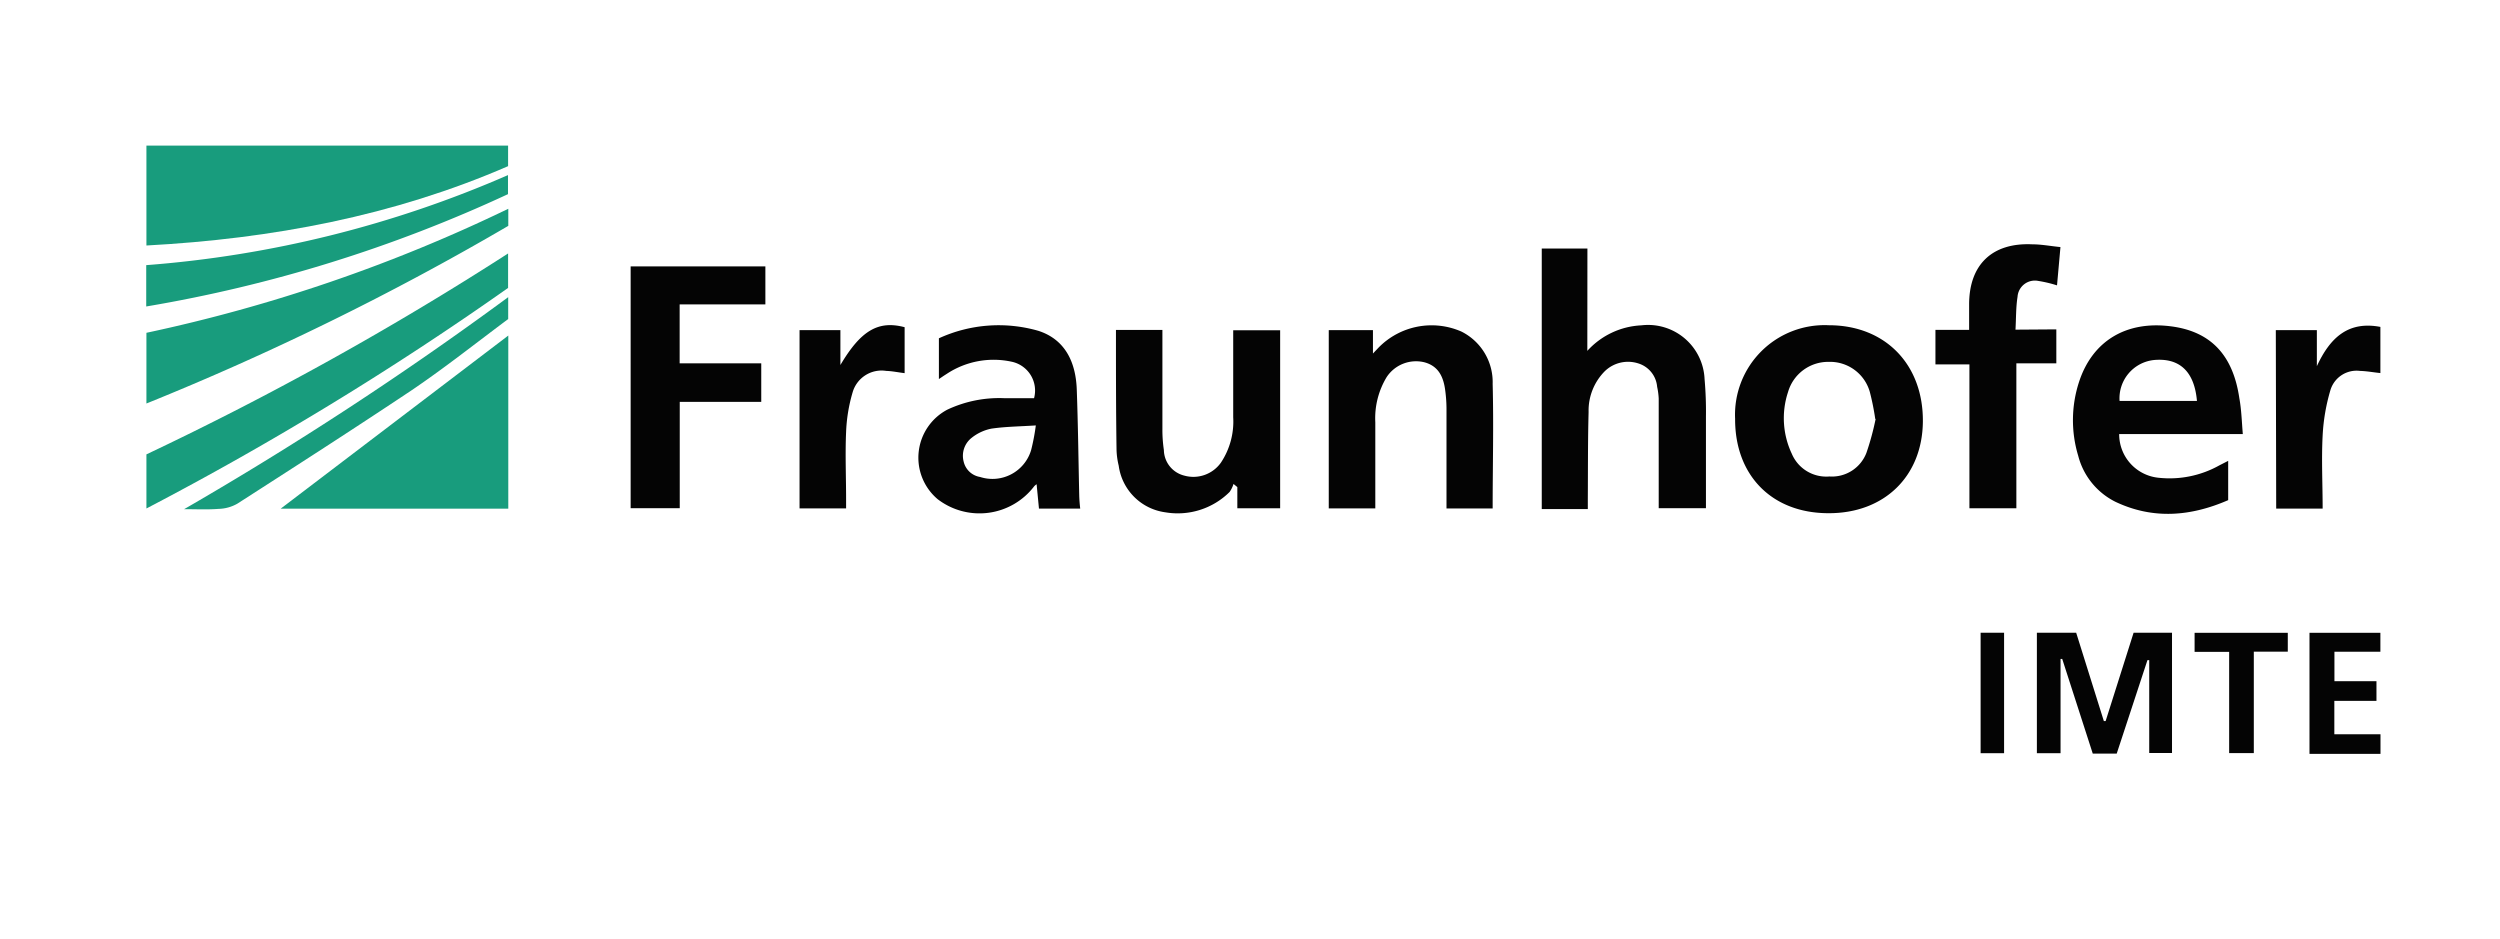 <svg xmlns="http://www.w3.org/2000/svg" viewBox="0 0 254.58 95.62"><path d="M14.91,25V14.83H51.74v2.09C40.05,22,27.69,24.31,14.91,25Z" fill="#189c7d"/><path d="M161.64,35.73a7.93,7.93,0,0,1,5.5-2.6,5.76,5.76,0,0,1,6.44,5.47,37.61,37.61,0,0,1,.14,3.83c0,3.08,0,6.17,0,9.32h-4.81v-.87c0-3.43,0-6.86,0-10.29a7.05,7.05,0,0,0-.16-1.2A2.73,2.73,0,0,0,166.81,37a3.4,3.4,0,0,0-3.39.8,5.69,5.69,0,0,0-1.65,4.15c-.08,3-.06,5.93-.08,8.89v1H157V25.31h4.65Z" fill="#040404"/><path d="M186.2,52.26c-5.76,0-9.53-3.84-9.51-9.61a9.12,9.12,0,0,1,9.55-9.53c5.74,0,9.62,4,9.57,9.81C195.76,48.51,191.87,52.28,186.2,52.26Zm4.76-9.6a25.44,25.44,0,0,0-.55-2.74,4.21,4.21,0,0,0-4.2-3.07,4.25,4.25,0,0,0-4.13,3.07,8.48,8.48,0,0,0,.38,6.28,3.81,3.81,0,0,0,3.83,2.32,3.76,3.76,0,0,0,3.77-2.4A27.22,27.22,0,0,0,191,42.66Z" fill="#040404"/><path d="M51.76,34.17V51.8H28.58Z" fill="#189c7d"/><path d="M113.64,33.6h4.73c0,.26,0,.49,0,.73,0,3.12,0,6.24,0,9.36a13.91,13.91,0,0,0,.15,2.14,2.73,2.73,0,0,0,2.07,2.6,3.44,3.44,0,0,0,3.74-1.32,7.55,7.55,0,0,0,1.25-4.62V33.63h4.78V51.76H126V49.6l-.39-.32a2.85,2.85,0,0,1-.4.82,7.5,7.5,0,0,1-6.54,2.07,5.54,5.54,0,0,1-4.75-4.75,7.71,7.71,0,0,1-.22-1.58C113.64,41.79,113.64,37.73,113.64,33.6Z" fill="#040404"/><path d="M228.39,44.2H215.8a4.45,4.45,0,0,0,4,4.45A10.38,10.38,0,0,0,226,47.39l.9-.46v4c-3.79,1.65-7.64,2-11.5.16a7.25,7.25,0,0,1-3.77-4.67,12.55,12.55,0,0,1,.09-7.55c1.36-4.14,4.77-6.2,9.26-5.65,4.09.49,6.41,2.88,7.06,7.35C228.25,41.71,228.28,42.89,228.39,44.2Zm-4.67-3.37c-.26-3-1.77-4.4-4.36-4.17a3.92,3.92,0,0,0-3.52,4.17Z" fill="#040404"/><path d="M152,51.78H147.3V48.87c0-2.37,0-4.74,0-7.11a14.34,14.34,0,0,0-.13-2c-.17-1.34-.66-2.48-2.13-2.87a3.58,3.58,0,0,0-3.84,1.52A8.09,8.09,0,0,0,140.05,43c0,2.59,0,5.18,0,7.77v1h-4.74V33.62h4.5V36l.56-.59a7.56,7.56,0,0,1,8.44-1.65A5.75,5.75,0,0,1,152,39.09C152.11,43.29,152,47.5,152,51.78Z" fill="#040404"/><path d="M110,51.79h-4.2l-.24-2.48a1.33,1.33,0,0,0-.24.2,7,7,0,0,1-9.84,1.32,5.53,5.53,0,0,1,1-9.12,12.42,12.42,0,0,1,5.82-1.16h3A3,3,0,0,0,103,36.83,8.65,8.65,0,0,0,96.52,38l-.39.25-.52.35V34.45a14.61,14.61,0,0,1,10.1-.77c2.47.78,3.83,2.82,3.94,6,.13,3.58.17,7.17.25,10.75C109.91,50.83,109.94,51.26,110,51.79Zm-4.49-8.47c-1.67.11-3.13.12-4.56.33a4.7,4.7,0,0,0-2,.93A2.32,2.32,0,0,0,98.13,47a2.05,2.05,0,0,0,1.67,1.57A4.11,4.11,0,0,0,105,45.84,21.32,21.32,0,0,0,105.48,43.32Z" fill="#040404"/><path d="M69.21,31V37h8.31v3.92h-8.3V51.75h-5V27.13H77.94V31Z" fill="#040404"/><path d="M14.91,51.78V46.27A323.17,323.17,0,0,0,51.74,25.81v3.51A324.2,324.2,0,0,1,14.91,51.78Z" fill="#189c7d"/><path d="M209.4,33.54V37h-4.07V51.76h-4.78V37.11h-3.46V33.59h3.43V31c0-4.07,2.37-6.31,6.43-6.12.93,0,1.85.18,2.87.28l-.35,3.9a12.88,12.88,0,0,0-1.89-.45,1.77,1.77,0,0,0-2.13,1.62c-.17,1.06-.14,2.15-.21,3.34Z" fill="#040404"/><path d="M51.76,21.26V23A282.26,282.26,0,0,1,14.91,41.09c0-.36,0-.57,0-.78V33.89A162.32,162.32,0,0,0,51.76,21.26Z" fill="#189c7d"/><path d="M231.75,33.62h4.18v3.67c1.36-2.94,3.22-4.62,6.47-4v4.7c-.69-.07-1.38-.2-2.08-.22a2.78,2.78,0,0,0-3,1.93,19.7,19.7,0,0,0-.8,4.64c-.13,2.46,0,4.92,0,7.45h-4.73Z" fill="#040404"/><path d="M85.58,37.17c2.08-3.52,3.86-4.56,6.54-3.85V38c-.65-.08-1.26-.21-1.87-.23A3.07,3.07,0,0,0,86.81,40a16.47,16.47,0,0,0-.65,4c-.1,2.27,0,4.55,0,6.83v.94H81.42V33.62h4.16Z" fill="#040404"/><path d="M207.42,76.7V64.43h4l2.82,9,.18,0c.94-3,1.89-6,2.85-9h3.91V76.68h-2.32V67.22l-.18,0-3.13,9.52h-2.44L210,67.1l-.17,0V76.7Z" fill="#040404"/><path d="M14.89,31.21V27a113.6,113.6,0,0,0,36.84-9.17v1.94A144.2,144.2,0,0,1,14.89,31.21Z" fill="#189c7d"/><path d="M18.75,51.85a354.3,354.3,0,0,0,33-21.59v2.23c-3.2,2.38-6.43,4.95-9.83,7.25C36,43.69,30.1,47.48,24.17,51.29a4.05,4.05,0,0,1-1.91.53C21.1,51.91,19.92,51.85,18.75,51.85Z" fill="#189c7d"/><path d="M242.4,64.44v1.93h-4.68v3H242v2h-4.29v3.4h4.7v2h-7.23V64.44Z" fill="#040404"/><path d="M227,66.38h-3.52V64.44h9.49v1.92h-3.46V76.69H227Z" fill="#040404"/><path d="M204.08,76.7h-2.39V64.43h2.39Z" fill="#040404"/></svg>